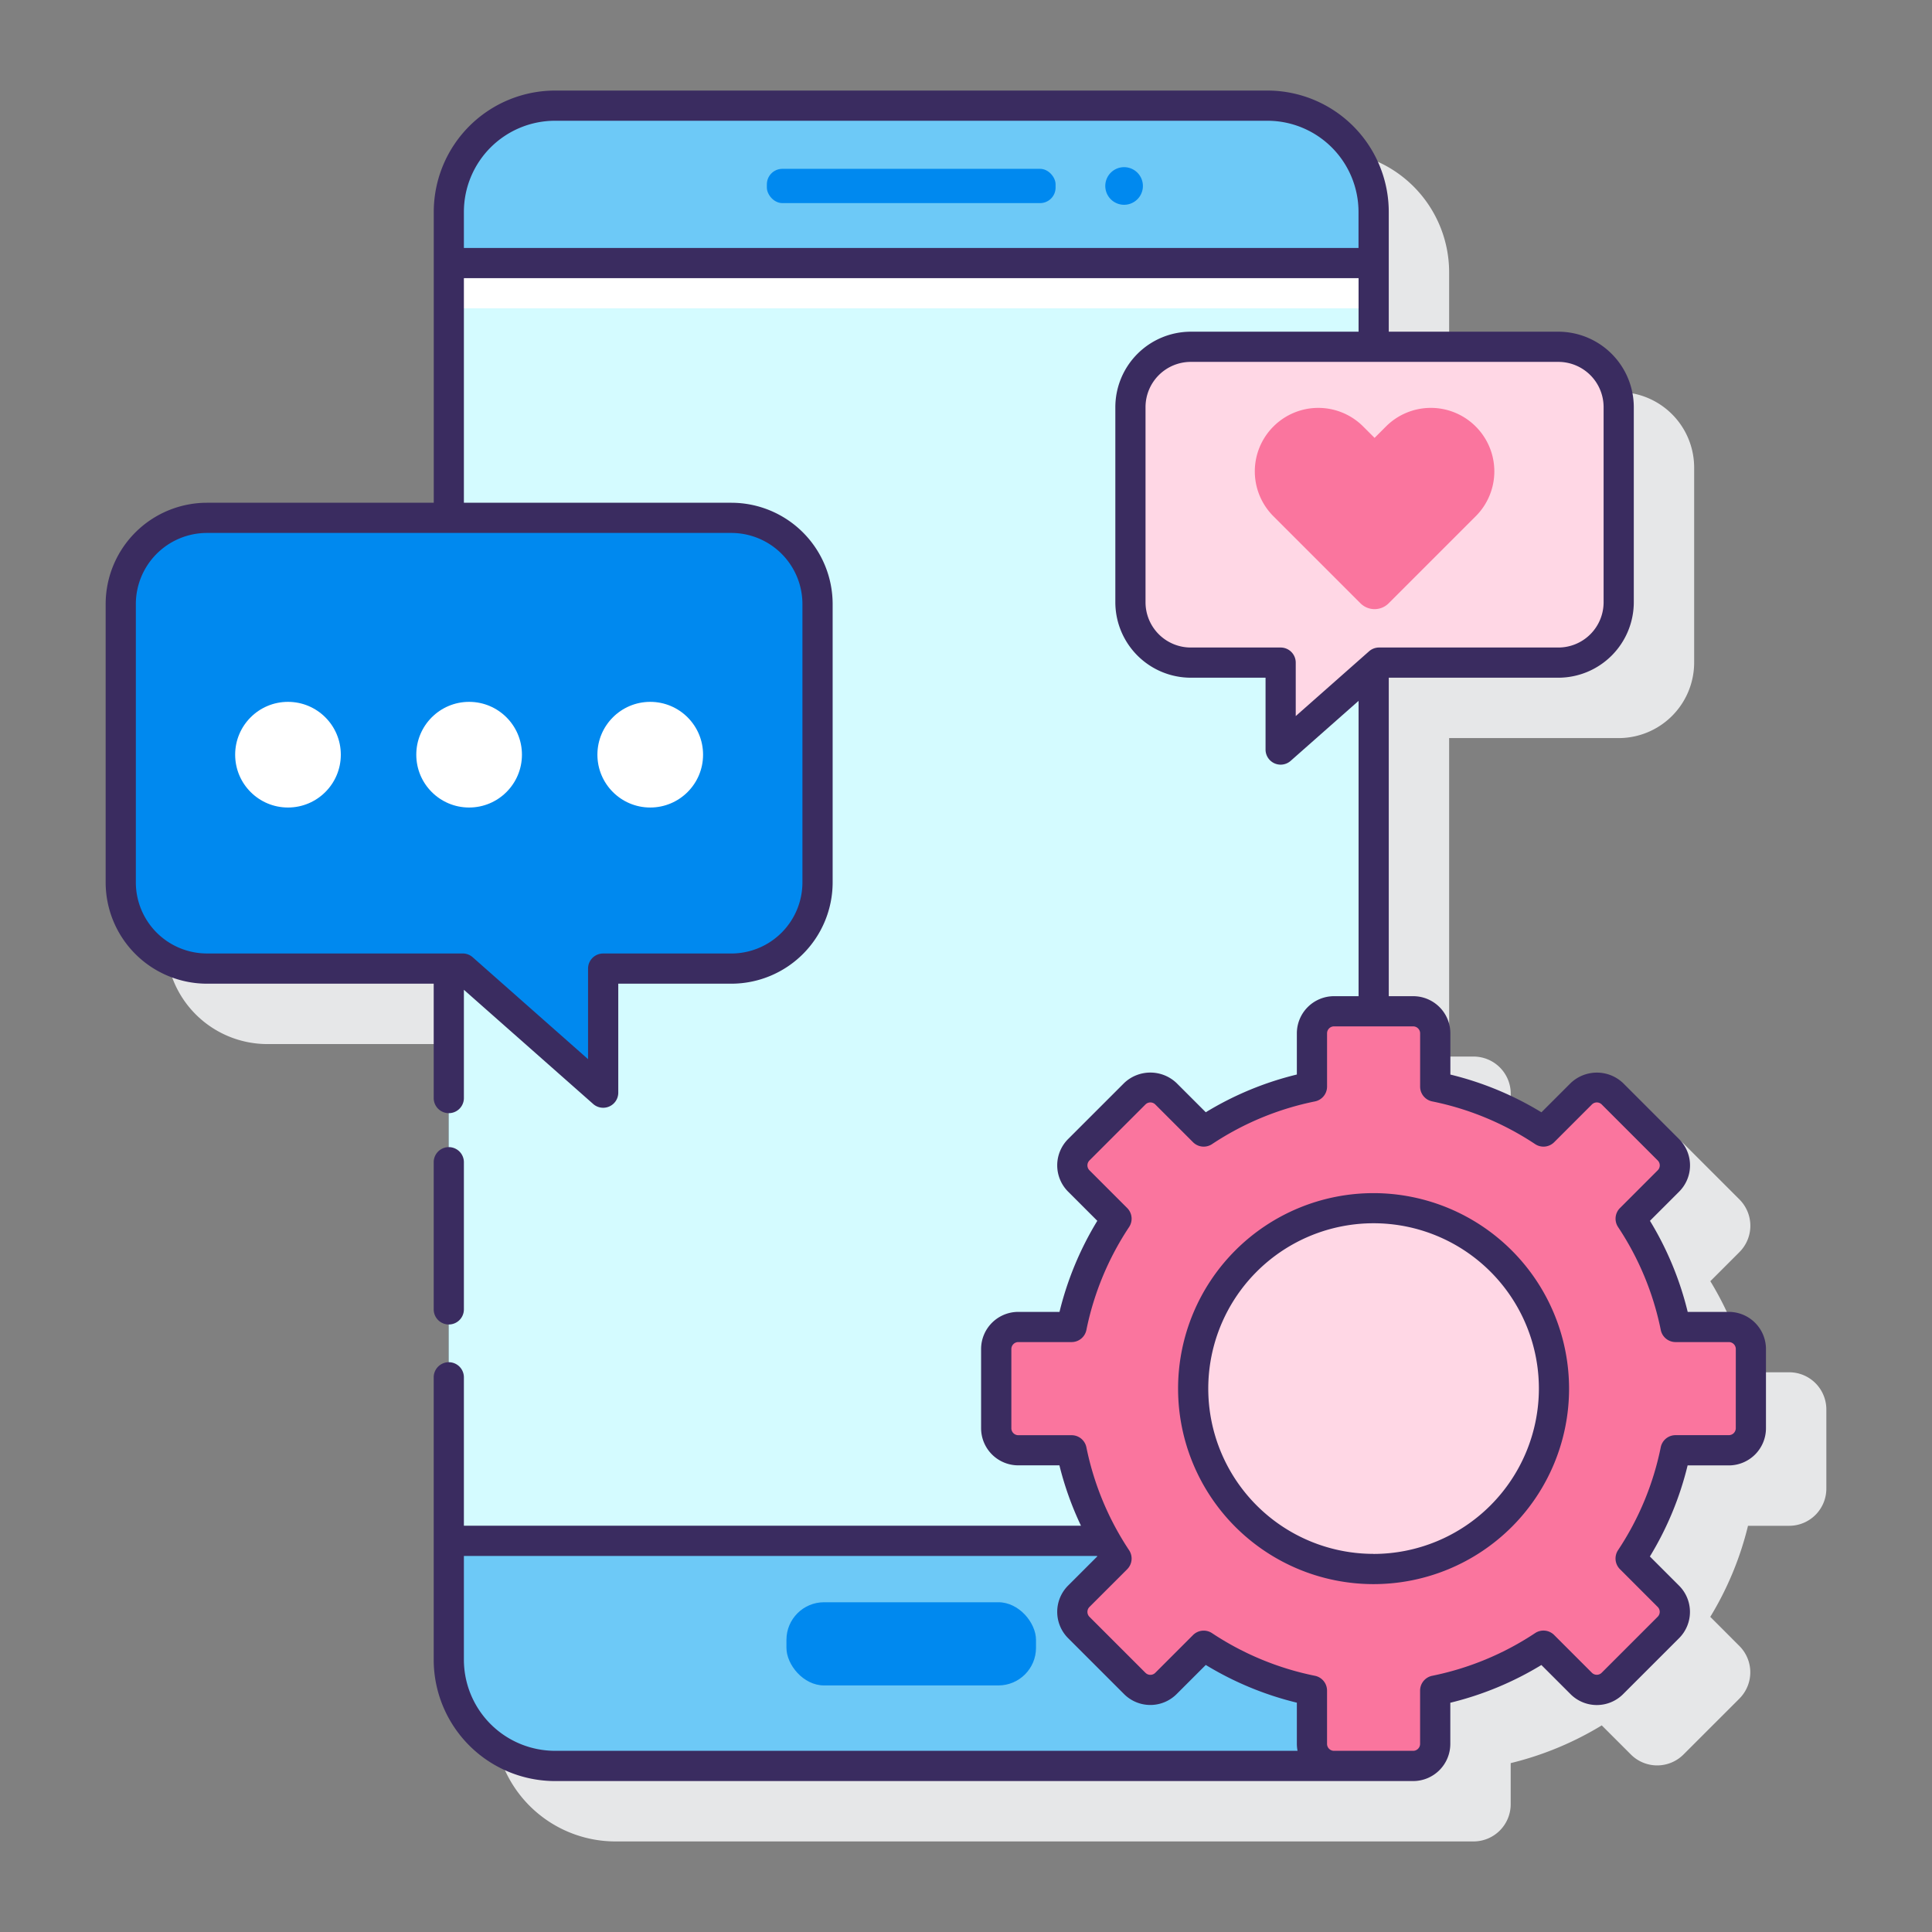 <svg xmlns="http://www.w3.org/2000/svg" version="1.1" xmlns:xlink="http://www.w3.org/1999/xlink" xmlns:svgjs="http://svgjs.com/svgjs" width="80" height="80" x="0" y="0" viewBox="0 0 128 128" style="enable-background:new 0 0 512 512" xml:space="preserve" class="hovered-paths"><rect x="0" y="0" width="128" height="128" fill="#808080" stroke="none"/><g><path d="M118.542,90.917h-2.728a21.239,21.239,0,0,0-2.5-6.035l1.932-1.932a2.464,2.464,0,0,0,0-3.48l-3.709-3.709a2.519,2.519,0,0,0-3.48,0l-1.933,1.932a21.191,21.191,0,0,0-6.033-2.5V72.461A2.463,2.463,0,0,0,97.626,70H96.009V48.9h11.233a5.006,5.006,0,0,0,5-5V30.976a5.006,5.006,0,0,0-5-5H96.009v-7.94A8.045,8.045,0,0,0,87.973,10H40.77a8.045,8.045,0,0,0-8.036,8.036V37.309H17.7A6.716,6.716,0,0,0,11,44.018V62.463A6.717,6.717,0,0,0,17.7,69.172H32.734v44.792A8.045,8.045,0,0,0,40.77,122H97.626a2.463,2.463,0,0,0,2.461-2.461v-2.728a21.234,21.234,0,0,0,6.033-2.5l1.933,1.932a2.463,2.463,0,0,0,3.48,0l3.709-3.709a2.464,2.464,0,0,0,0-3.48l-1.932-1.933a21.227,21.227,0,0,0,2.5-6.033h2.728A2.463,2.463,0,0,0,121,98.623V93.377A2.462,2.462,0,0,0,118.542,90.917Z" fill="#e6e7e8" data-original="#e6e7e8" class=""></path><path d="M83.973,7h-47.2a7.035,7.035,0,0,0-7.035,7.035v95.93A7.035,7.035,0,0,0,36.769,117h54.24V14.035A7.036,7.036,0,0,0,83.973,7Z" fill="#6dc9f7" data-original="#6dc9f7" class=""></path><rect x="18.043" y="29.12" width="84.657" height="61.275" transform="translate(120.129 -0.613) rotate(90)" fill="#d4fbff" data-original="#d4fbff" class=""></rect><rect x="29.734" y="17.429" width="61.275" height="3" fill="#ffffff" data-original="#ffffff"></rect><rect x="50.807" y="11.186" width="19.128" height="2.27" rx="1.026" ry="1.026" fill="#0089ef" data-original="#0089ef"></rect><path d="M74.474,11.075a1.246,1.246,0,1,0,1.246,1.246A1.246,1.246,0,0,0,74.474,11.075Z" fill="#0089ef" data-original="#0089ef"></path><rect x="52.104" y="106.153" width="16.534" height="5.511" rx="2.492" ry="2.492" fill="#0089ef" data-original="#0089ef"></rect><circle cx="91.003" cy="92" r="11.952" fill="#ffd7e5" data-original="#ffd7e5" class=""></circle><path d="M116,94.623V89.377a1.461,1.461,0,0,0-1.461-1.461h-3.53a20.3,20.3,0,0,0-2.976-7.174l2.5-2.5a1.46,1.46,0,0,0,0-2.066l-3.709-3.709a1.46,1.46,0,0,0-2.066,0l-2.5,2.5a20.3,20.3,0,0,0-7.174-2.976v-3.53A1.461,1.461,0,0,0,93.626,67H88.38a1.461,1.461,0,0,0-1.461,1.461v3.53a20.3,20.3,0,0,0-7.174,2.976l-2.5-2.5a1.46,1.46,0,0,0-2.066,0l-3.709,3.709a1.46,1.46,0,0,0,0,2.066l2.5,2.5a20.3,20.3,0,0,0-2.976,7.174h-3.53A1.461,1.461,0,0,0,66,89.377v5.246a1.461,1.461,0,0,0,1.461,1.461h3.53a20.3,20.3,0,0,0,2.976,7.174l-2.5,2.5a1.46,1.46,0,0,0,0,2.066l3.709,3.709a1.46,1.46,0,0,0,2.066,0l2.5-2.5a20.3,20.3,0,0,0,7.174,2.976v3.53A1.461,1.461,0,0,0,88.38,117h5.246a1.461,1.461,0,0,0,1.461-1.461v-3.53a20.3,20.3,0,0,0,7.174-2.976l2.5,2.5a1.46,1.46,0,0,0,2.066,0l3.709-3.709a1.46,1.46,0,0,0,0-2.066l-2.5-2.5a20.3,20.3,0,0,0,2.976-7.174h3.53A1.461,1.461,0,0,0,116,94.623Zm-25,9.329A11.952,11.952,0,1,1,102.955,92,11.952,11.952,0,0,1,91,103.952Z" fill="#fa759e" data-original="#fa759e" class="hovered-path"></path><path d="M103.243,22.975H78.9a4,4,0,0,0-4,4V39.9a4,4,0,0,0,4,4h5.952v5.76l6.519-5.76h11.877a4,4,0,0,0,4-4V26.975A4,4,0,0,0,103.243,22.975Z" fill="#ffd7e5" data-original="#ffd7e5" class=""></path><path d="M97.77,28.257h0a4.2,4.2,0,0,0-5.947,0l-.754.754-.755-.754a4.2,4.2,0,0,0-5.946,0h0a4.2,4.2,0,0,0,0,5.946l.754.755,5.013,5.012a1.321,1.321,0,0,0,1.868,0l5.012-5.012.755-.755A4.2,4.2,0,0,0,97.77,28.257Z" fill="#fa759e" data-original="#fa759e" class="hovered-path"></path><path d="M13.705,34.309H48.454a5.709,5.709,0,0,1,5.709,5.708V58.463a5.709,5.709,0,0,1-5.709,5.709H39.96v8.22l-9.3-8.22H13.705A5.709,5.709,0,0,1,8,58.463V40.017A5.709,5.709,0,0,1,13.705,34.309Z" fill="#0089ef" data-original="#0089ef"></path><path d="M29.734,87.75a1,1,0,0,0,1-1V77a1,1,0,0,0-2,0v9.75A1,1,0,0,0,29.734,87.75Z" fill="#3a2c60" data-original="#3a2c60" class=""></path><path d="M114.542,86.916h-2.728a21.2,21.2,0,0,0-2.5-6.034l1.932-1.932a2.456,2.456,0,0,0,0-3.48l-3.709-3.709a2.518,2.518,0,0,0-3.48,0l-1.933,1.932a21.168,21.168,0,0,0-6.033-2.5V68.461A2.464,2.464,0,0,0,93.626,66H92.009V44.9h11.234a5.006,5.006,0,0,0,5-5V26.976a5.006,5.006,0,0,0-5-5H92.009V14.035A8.044,8.044,0,0,0,83.973,6h-47.2a8.044,8.044,0,0,0-8.035,8.035V33.309H13.705A6.716,6.716,0,0,0,7,40.018V58.463a6.716,6.716,0,0,0,6.708,6.709H28.734V72.75a1,1,0,0,0,2,0V65.576L39.3,73.142a1,1,0,0,0,1.662-.75v-7.22h7.494a6.717,6.717,0,0,0,6.709-6.709V40.018a6.716,6.716,0,0,0-6.709-6.709H30.734V18.429H90.009v3.547H78.894a5.006,5.006,0,0,0-5,5V39.9a5.006,5.006,0,0,0,5,5h4.952v4.76a1,1,0,0,0,1.663.749l4.5-3.975V66H88.381a2.463,2.463,0,0,0-2.461,2.461V71.19a21.173,21.173,0,0,0-6.034,2.5l-1.933-1.932a2.518,2.518,0,0,0-3.48,0l-3.71,3.709a2.464,2.464,0,0,0,0,3.48L72.7,80.883a21.237,21.237,0,0,0-2.505,6.033H67.464A2.463,2.463,0,0,0,65,89.377v5.246a2.463,2.463,0,0,0,2.461,2.46h2.728a21.083,21.083,0,0,0,1.429,4H30.734V91.25a1,1,0,0,0-2,0v18.714A8.045,8.045,0,0,0,36.769,118H93.626a2.464,2.464,0,0,0,2.461-2.461v-2.728a21.222,21.222,0,0,0,6.033-2.5l1.933,1.932a2.462,2.462,0,0,0,3.48,0l3.709-3.708a2.459,2.459,0,0,0,0-3.481l-1.933-1.933a21.162,21.162,0,0,0,2.5-6.034h2.728A2.464,2.464,0,0,0,117,94.623V89.377A2.464,2.464,0,0,0,114.542,86.916Zm-61.379-46.9V58.463a4.714,4.714,0,0,1-4.709,4.709H39.96a1,1,0,0,0-1,1v6l-7.643-6.752a1,1,0,0,0-.662-.25H13.705A4.714,4.714,0,0,1,9,58.463V40.018a4.714,4.714,0,0,1,4.708-4.709H48.454A4.714,4.714,0,0,1,53.163,40.018ZM30.734,16.429V14.035A6.042,6.042,0,0,1,36.769,8h47.2a6.042,6.042,0,0,1,6.036,6.035v2.394ZM84.846,42.9H78.894a3,3,0,0,1-3-3V26.976a3,3,0,0,1,3-3h24.349a3,3,0,0,1,3,3V39.9a3,3,0,0,1-3,3H91.366a1,1,0,0,0-.662.25l-4.858,4.292V43.9A1,1,0,0,0,84.846,42.9ZM30.734,109.964v-6.878H72.68l.017.031-1.934,1.933a2.464,2.464,0,0,0,0,3.48l3.71,3.709a2.463,2.463,0,0,0,3.48,0l1.933-1.932a21.228,21.228,0,0,0,6.034,2.5v2.728a2.5,2.5,0,0,0,.046.461h-49.2A6.042,6.042,0,0,1,30.734,109.964ZM115,94.623a.461.461,0,0,1-.461.46h-3.53a1,1,0,0,0-.98.8,19.191,19.191,0,0,1-2.83,6.821,1,1,0,0,0,.127,1.259l2.5,2.5a.459.459,0,0,1,0,.651l-3.709,3.709a.459.459,0,0,1-.651,0l-2.5-2.5a1,1,0,0,0-1.259-.127,19.239,19.239,0,0,1-6.822,2.83,1,1,0,0,0-.8.98v3.53a.462.462,0,0,1-.461.461H88.381a.462.462,0,0,1-.461-.461v-3.53a1,1,0,0,0-.8-.98A19.227,19.227,0,0,1,80.3,108.2a1,1,0,0,0-1.259.127l-2.5,2.5a.46.46,0,0,1-.652,0l-3.71-3.709a.463.463,0,0,1,0-.652l2.5-2.5a1,1,0,0,0,.127-1.259,19.227,19.227,0,0,1-2.83-6.821,1,1,0,0,0-.98-.8h-3.53a.461.461,0,0,1-.461-.46V89.377a.462.462,0,0,1,.461-.461h3.53a1,1,0,0,0,.98-.8,19.239,19.239,0,0,1,2.83-6.822,1,1,0,0,0-.127-1.259l-2.5-2.5a.463.463,0,0,1,0-.652l3.71-3.709a.461.461,0,0,1,.652,0l2.5,2.5a1,1,0,0,0,1.26.127,19.207,19.207,0,0,1,6.82-2.83,1,1,0,0,0,.8-.98v-3.53A.462.462,0,0,1,88.381,68h5.245a.462.462,0,0,1,.461.461v3.53a1,1,0,0,0,.8.98,19.212,19.212,0,0,1,6.821,2.83,1,1,0,0,0,1.26-.127l2.5-2.5a.46.46,0,0,1,.651,0l3.709,3.709a.459.459,0,0,1,0,.652l-2.5,2.5a1,1,0,0,0-.127,1.259,19.2,19.2,0,0,1,2.83,6.822,1,1,0,0,0,.98.8h3.53a.462.462,0,0,1,.461.461Z" fill="#3a2c60" data-original="#3a2c60" class=""></path><path d="M91,79.048A12.952,12.952,0,1,0,103.955,92,12.966,12.966,0,0,0,91,79.048Zm0,23.9A10.952,10.952,0,1,1,101.955,92,10.964,10.964,0,0,1,91,102.952Z" fill="#3a2c60" data-original="#3a2c60" class=""></path><circle cx="19.08" cy="50" r="3.5" fill="#ffffff" data-original="#ffffff"></circle><circle cx="31.08" cy="50" r="3.5" fill="#ffffff" data-original="#ffffff"></circle><circle cx="43.08" cy="50" r="3.5" fill="#ffffff" data-original="#ffffff"></circle></g></svg>